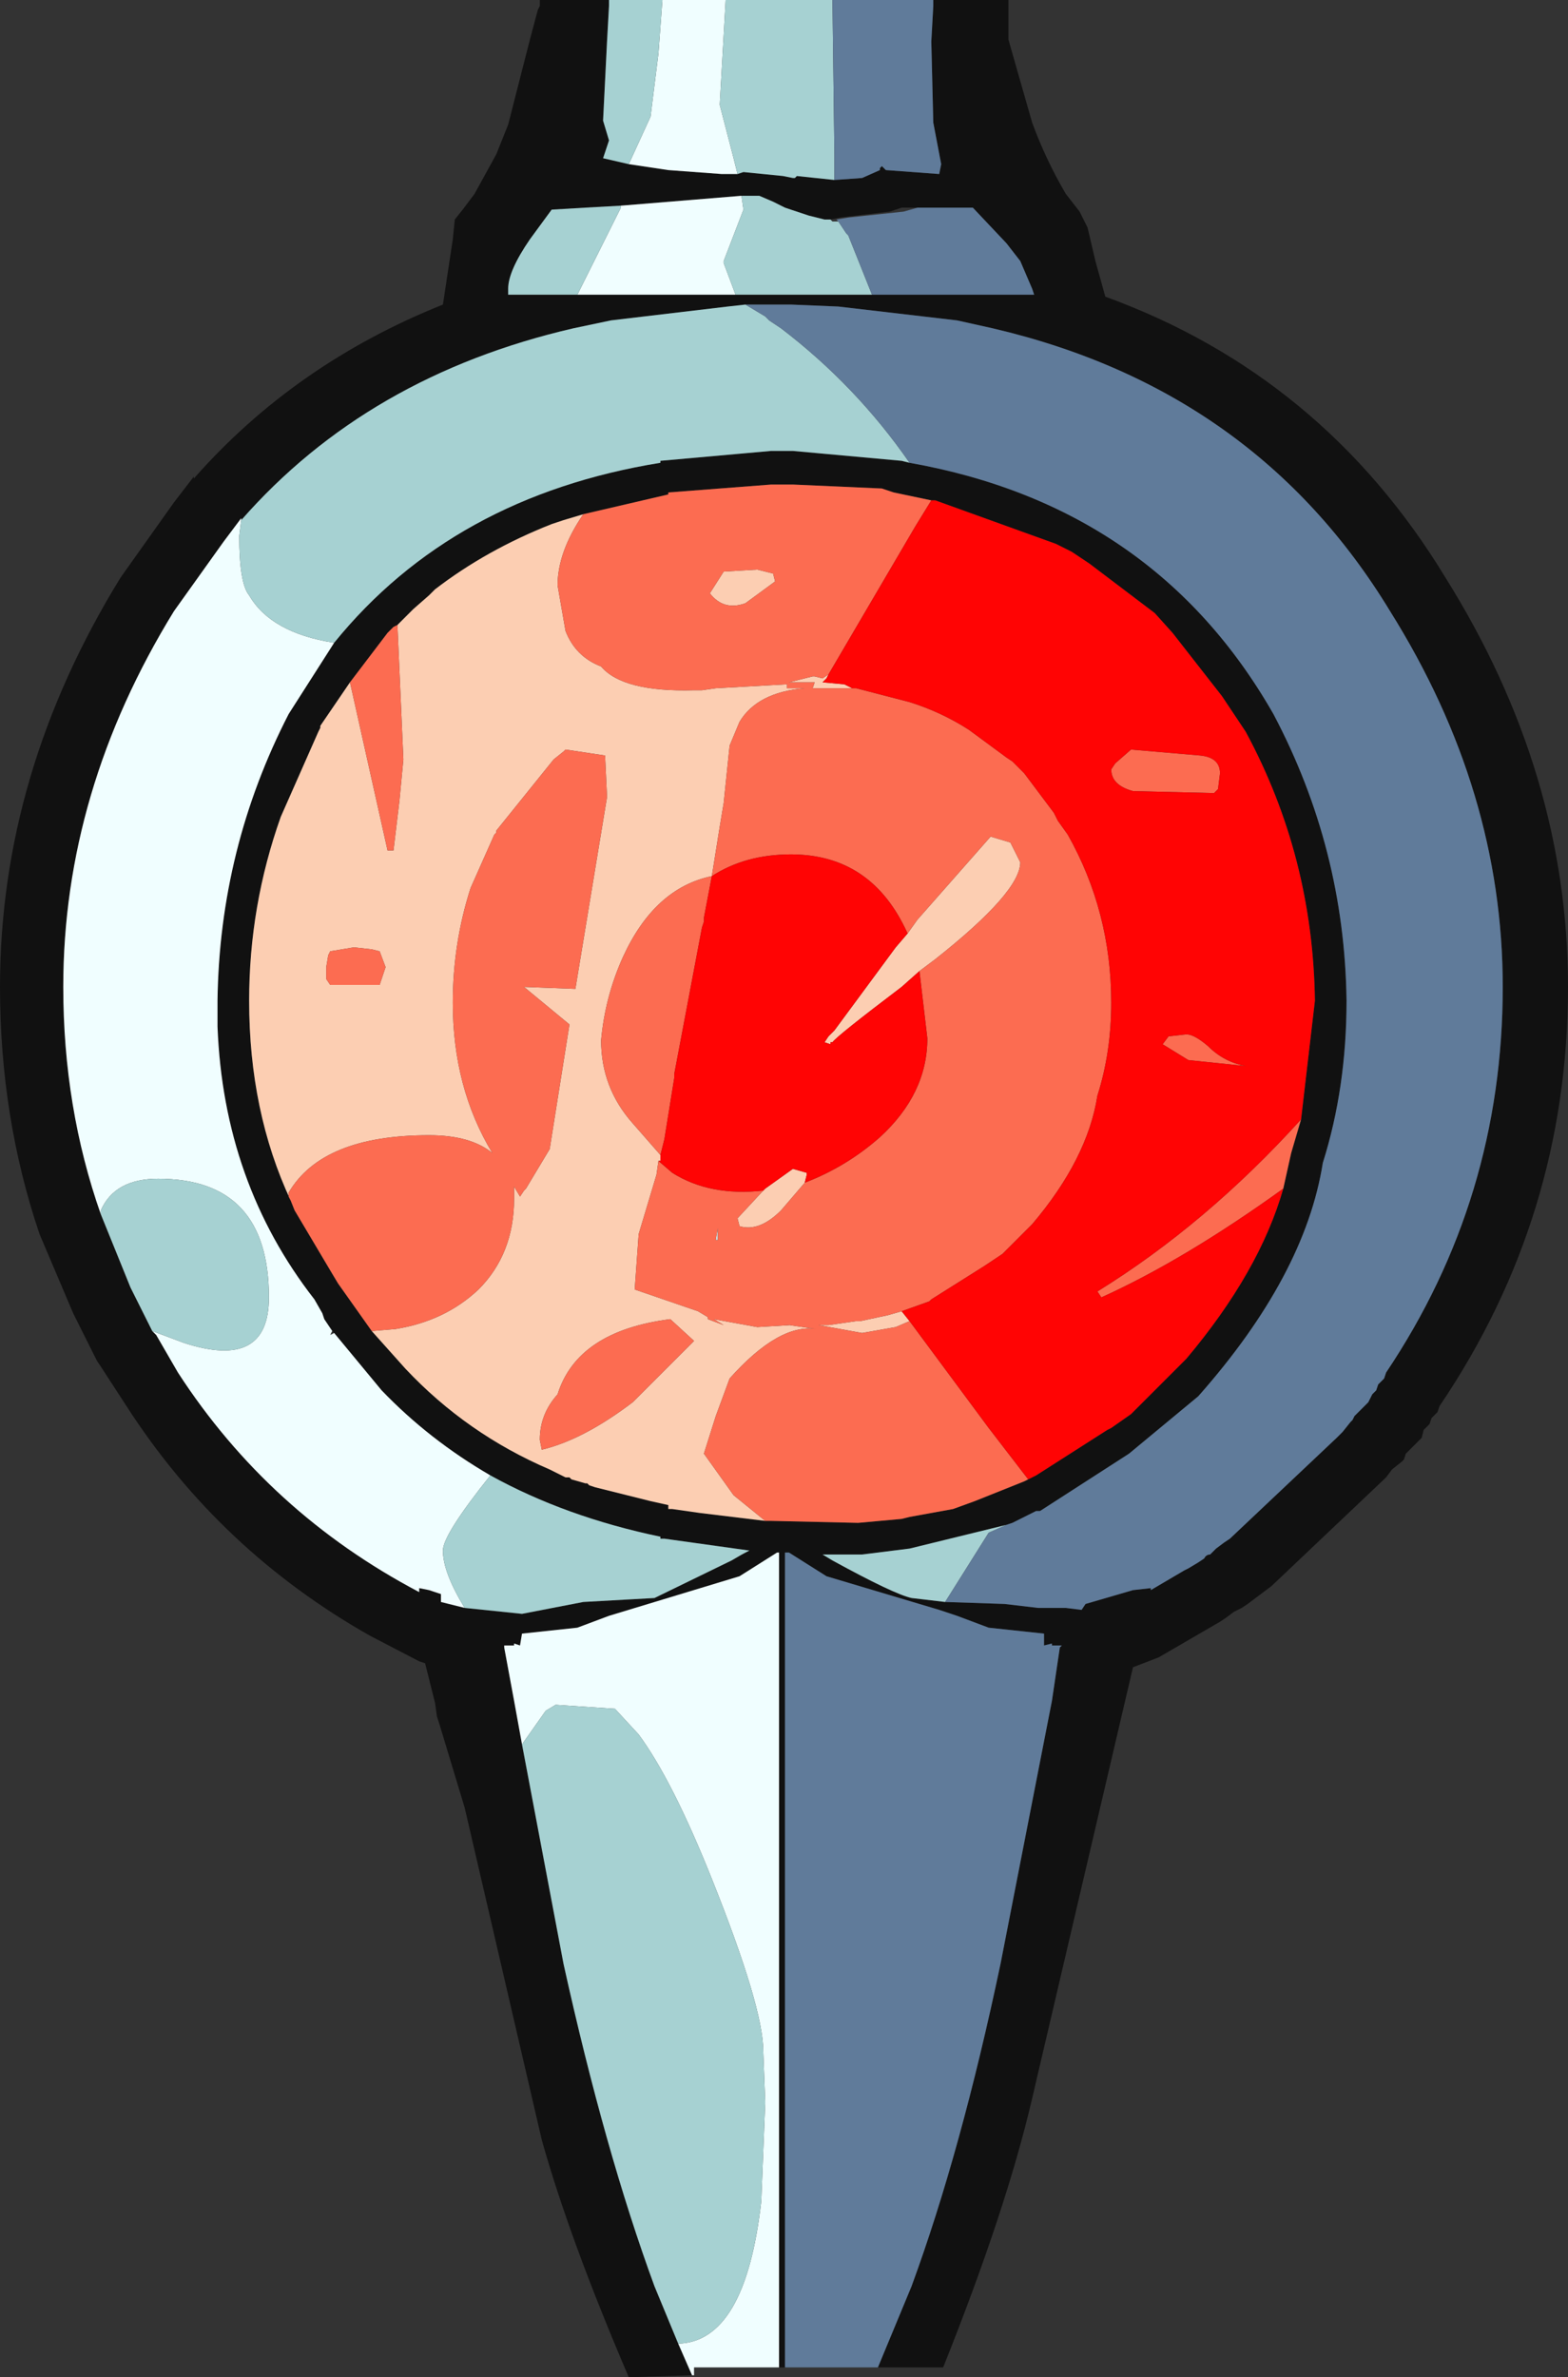 <?xml version="1.0" encoding="UTF-8" standalone="no"?>
<svg xmlns:ffdec="https://www.free-decompiler.com/flash" xmlns:xlink="http://www.w3.org/1999/xlink" ffdec:objectType="frame" height="60.1px" width="39.65px" xmlns="http://www.w3.org/2000/svg">
  <rect width="100%" height="100%" fill="#333333" stroke="none"/>
  <g transform="matrix(1.0, 0.0, 0.0, 1.0, -1.8, 21.6)">
    <use ffdec:characterId="704" height="60.1" transform="matrix(1.0, 0.0, 0.0, 1.0, 1.8, -21.6)" width="39.65" xlink:href="#shape0"/>
  </g>
  <defs>
    <g id="shape0" transform="matrix(1.0, 0.0, 0.0, 1.0, -1.8, 21.6)">
      <path d="M19.3 38.45 L17.7 38.5 Q16.2 35.0 15.5 32.5 L13.55 24.1 12.9 21.95 12.85 21.8 12.8 21.45 12.55 20.45 12.4 20.4 11.15 19.75 Q7.35 17.6 5.0 13.95 L4.35 12.95 4.25 12.8 3.65 11.6 2.8 9.6 Q1.8 6.65 1.8 3.35 1.8 -2.05 4.85 -7.0 L6.2 -8.9 6.7 -9.55 6.7 -9.5 Q9.25 -12.4 13.0 -13.9 L13.25 -15.55 13.3 -16.05 13.5 -16.3 13.8 -16.7 14.35 -17.7 14.65 -18.45 15.2 -20.6 15.4 -21.35 15.45 -21.45 15.45 -21.6 17.2 -21.6 17.2 -21.45 17.15 -20.55 17.05 -18.55 17.2 -18.05 17.05 -17.6 17.7 -17.45 18.7 -17.3 20.05 -17.2 20.3 -17.2 20.45 -17.2 20.6 -17.25 21.6 -17.15 21.85 -17.1 21.9 -17.1 21.95 -17.15 22.9 -17.05 23.6 -17.1 24.05 -17.3 24.05 -17.35 24.1 -17.4 24.2 -17.3 25.55 -17.2 25.6 -17.45 25.4 -18.5 25.35 -20.55 25.4 -21.45 25.4 -21.6 27.3 -21.6 27.3 -21.4 27.3 -21.25 27.3 -20.6 27.9 -18.5 Q28.25 -17.55 28.75 -16.7 L29.1 -16.25 29.3 -15.85 29.5 -15.0 29.75 -14.1 Q35.25 -12.1 38.35 -7.0 41.45 -2.05 41.45 3.35 41.45 9.15 38.2 13.95 L38.15 14.1 38.0 14.25 37.95 14.4 37.8 14.55 37.75 14.75 37.55 14.95 37.35 15.15 37.3 15.3 37.25 15.35 37.0 15.55 36.85 15.75 33.95 18.5 33.75 18.65 33.55 18.8 33.35 18.95 33.2 19.05 33.0 19.15 32.8 19.3 32.65 19.4 31.1 20.3 30.45 20.55 27.9 31.45 Q27.25 34.25 25.65 38.25 L24.0 38.25 24.85 36.2 Q26.1 32.8 27.1 28.05 L28.4 21.4 28.6 20.05 28.65 20.0 28.4 20.0 28.4 19.95 28.2 20.0 28.2 19.7 26.8 19.55 26.0 19.25 25.55 19.1 22.7 18.25 21.75 17.65 21.65 17.65 21.65 38.25 21.5 38.25 21.5 17.65 21.45 17.65 20.5 18.25 17.2 19.25 16.4 19.55 15.0 19.7 14.95 20.0 14.8 19.95 14.8 20.0 14.55 20.0 14.55 20.05 14.8 21.4 15.0 22.5 16.05 28.05 Q17.1 32.8 18.35 36.2 L18.95 37.65 19.3 38.45 M17.5 -16.4 L16.6 -16.35 15.75 -16.3 15.2 -15.55 Q14.65 -14.75 14.65 -14.3 L14.65 -14.15 16.4 -14.15 20.4 -14.15 23.85 -14.15 27.95 -14.15 27.9 -14.3 27.6 -15.0 27.25 -15.45 26.4 -16.35 25.0 -16.35 24.6 -16.35 24.3 -16.25 23.05 -16.1 22.8 -16.05 22.65 -16.05 22.25 -16.15 21.95 -16.25 21.8 -16.3 21.65 -16.35 21.35 -16.5 21.0 -16.65 20.95 -16.65 20.65 -16.65 20.55 -16.65 17.5 -16.4 M20.65 -13.9 L20.2 -13.85 17.25 -13.5 16.3 -13.3 Q11.1 -12.1 7.9 -8.45 L7.9 -8.5 7.45 -7.9 6.2 -6.15 Q3.4 -1.6 3.4 3.35 3.4 6.4 4.35 9.1 L5.1 10.95 5.65 12.05 5.75 12.15 6.3 13.1 Q8.6 16.65 12.4 18.65 L12.4 18.55 12.65 18.6 12.95 18.7 12.95 18.9 13.15 18.95 13.55 19.05 15.0 19.2 16.55 18.9 18.35 18.8 20.3 17.85 Q20.55 17.7 20.75 17.6 L18.6 17.3 18.5 17.3 18.5 17.25 Q16.1 16.75 14.2 15.7 12.65 14.8 11.45 13.55 L10.25 12.1 10.0 11.75 9.95 11.6 9.75 11.25 Q7.45 8.3 7.3 4.35 L7.3 3.7 Q7.35 -0.15 9.1 -3.55 L10.25 -5.35 Q13.25 -9.05 18.5 -9.9 L18.5 -9.95 21.3 -10.2 21.35 -10.2 21.5 -10.2 21.65 -10.2 21.85 -10.2 24.6 -9.95 24.8 -9.9 Q31.0 -8.8 34.0 -3.55 35.8 -0.15 35.85 3.7 35.85 5.9 35.25 7.8 34.8 10.65 32.1 13.7 L30.35 15.15 28.1 16.6 28.0 16.6 27.4 16.9 27.25 16.95 24.8 17.55 23.6 17.7 22.6 17.7 22.85 17.85 Q24.4 18.7 24.85 18.8 L25.7 18.9 27.2 18.95 28.05 19.05 28.75 19.05 29.15 19.1 29.25 18.95 30.45 18.6 30.9 18.55 30.9 18.6 31.75 18.1 31.85 18.05 32.1 17.9 32.25 17.8 Q32.3 17.7 32.4 17.7 L32.55 17.55 32.75 17.4 32.9 17.3 35.6 14.75 35.75 14.6 35.95 14.35 36.0 14.3 36.05 14.2 36.2 14.05 36.4 13.85 36.5 13.65 36.6 13.55 36.65 13.4 36.8 13.25 36.85 13.1 Q39.8 8.7 39.8 3.35 39.8 -1.6 36.95 -6.15 33.55 -11.75 26.9 -13.3 L26.0 -13.5 23.0 -13.85 21.8 -13.9 21.35 -13.9 20.65 -13.9 M10.65 -4.35 L9.9 -3.25 9.9 -3.2 9.85 -3.1 8.9 -0.95 Q8.1 1.3 8.1 3.7 8.1 6.5 9.15 8.75 L9.25 9.0 10.2 10.6 10.35 10.85 11.2 12.05 12.05 13.0 Q13.6 14.65 15.7 15.55 L16.1 15.75 16.2 15.75 16.25 15.8 16.6 15.9 16.65 15.9 16.7 15.95 16.85 16.0 18.25 16.35 18.7 16.45 18.7 16.55 18.8 16.55 19.5 16.65 21.15 16.85 21.3 16.85 23.5 16.9 24.6 16.8 24.8 16.75 25.9 16.55 26.45 16.35 27.7 15.85 28.0 15.7 29.8 14.55 29.9 14.5 30.4 14.15 31.45 13.1 31.8 12.75 Q33.65 10.55 34.25 8.45 L34.45 7.55 34.7 6.7 35.05 3.7 Q35.0 0.05 33.3 -3.1 L32.9 -3.7 32.7 -4.0 31.45 -5.6 31.0 -6.1 29.35 -7.35 28.9 -7.65 28.5 -7.85 25.45 -8.95 25.35 -8.95 24.4 -9.15 24.1 -9.25 21.85 -9.35 21.65 -9.35 21.5 -9.35 21.35 -9.35 21.3 -9.35 18.7 -9.15 18.7 -9.1 16.55 -8.6 16.05 -8.45 15.9 -8.4 15.75 -8.35 Q14.1 -7.7 12.8 -6.7 L12.65 -6.55 12.25 -6.2 11.85 -5.8 11.75 -5.75 11.6 -5.6 10.65 -4.35" fill="#111111" fill-rule="evenodd" stroke="none"/>
      <path d="M19.95 9.45 L19.95 9.5 19.95 9.75 19.9 9.75 19.95 9.45" fill="#d0f0f0" fill-rule="evenodd" stroke="none"/>
      <path d="M18.55 -21.6 L20.15 -21.6 20.0 -18.95 20.35 -17.6 20.45 -17.2 20.3 -17.2 20.05 -17.2 18.7 -17.3 17.7 -17.45 18.25 -18.65 18.45 -20.25 18.55 -21.6 M21.5 38.25 L19.35 38.25 19.35 38.45 19.3 38.45 18.95 37.65 Q20.65 37.6 21.05 34.05 L21.15 31.55 21.1 30.25 Q21.1 29.15 19.8 25.9 18.8 23.4 17.95 22.25 L17.35 21.6 15.85 21.5 15.6 21.65 15.0 22.5 14.8 21.4 14.55 20.05 14.55 20.0 14.8 20.0 14.8 19.95 14.95 20.0 15.0 19.7 16.4 19.55 17.2 19.25 20.5 18.25 21.45 17.65 21.5 17.65 21.5 38.25 M16.4 -14.15 L17.25 -15.85 17.5 -16.35 17.5 -16.4 20.55 -16.65 20.6 -16.3 20.35 -15.65 20.1 -15.0 20.1 -14.95 20.4 -14.15 16.4 -14.15 M7.9 -8.45 L7.85 -8.05 Q7.85 -6.85 8.1 -6.55 8.65 -5.6 10.25 -5.35 L9.1 -3.55 Q7.35 -0.15 7.3 3.7 L7.3 4.35 Q7.45 8.3 9.75 11.25 L9.95 11.6 10.0 11.75 10.2 12.05 10.15 12.15 10.25 12.1 11.45 13.55 Q12.65 14.8 14.2 15.7 13.0 17.2 13.0 17.6 13.0 18.15 13.55 19.05 L13.15 18.95 12.95 18.9 12.95 18.7 12.65 18.6 12.4 18.55 12.4 18.65 Q8.6 16.65 6.3 13.1 L5.75 12.15 5.65 12.05 6.45 12.35 Q8.6 13.05 8.6 11.2 8.6 8.2 5.8 8.2 4.7 8.2 4.35 9.0 L4.35 9.1 Q3.4 6.4 3.4 3.35 3.4 -1.6 6.2 -6.15 L7.45 -7.9 7.9 -8.5 7.9 -8.45" fill="#f0feff" fill-rule="evenodd" stroke="none"/>
      <path d="M17.2 -21.6 L18.55 -21.6 18.45 -20.25 18.25 -18.65 17.7 -17.45 17.05 -17.6 17.2 -18.05 17.05 -18.55 17.15 -20.55 17.2 -21.45 17.2 -21.6 M20.15 -21.6 L22.85 -21.6 22.9 -17.65 22.9 -17.05 21.95 -17.15 21.9 -17.1 21.85 -17.1 21.6 -17.15 20.6 -17.25 20.45 -17.2 20.35 -17.6 20.0 -18.95 20.15 -21.6 M18.95 37.65 L18.35 36.2 Q17.1 32.8 16.05 28.05 L15.0 22.5 15.6 21.65 15.85 21.5 17.35 21.6 17.95 22.25 Q18.8 23.4 19.8 25.9 21.1 29.15 21.1 30.25 L21.15 31.55 21.05 34.05 Q20.65 37.6 18.95 37.65 M16.4 -14.15 L14.65 -14.15 14.65 -14.3 Q14.65 -14.75 15.2 -15.55 L15.75 -16.3 16.6 -16.35 17.5 -16.4 17.5 -16.35 17.25 -15.85 16.4 -14.15 M20.55 -16.65 L20.65 -16.65 20.95 -16.65 21.0 -16.65 21.35 -16.5 21.65 -16.35 21.8 -16.3 21.95 -16.25 22.25 -16.15 22.65 -16.05 22.8 -16.05 22.85 -16.0 23.0 -16.0 23.2 -15.7 23.25 -15.65 23.85 -14.15 20.4 -14.15 20.1 -14.95 20.1 -15.0 20.35 -15.65 20.6 -16.3 20.55 -16.65 M7.9 -8.45 Q11.1 -12.1 16.3 -13.3 L17.25 -13.5 20.2 -13.85 20.65 -13.9 21.15 -13.6 21.25 -13.5 21.55 -13.3 Q23.45 -11.85 24.8 -9.9 L24.6 -9.95 21.85 -10.2 21.65 -10.2 21.5 -10.2 21.35 -10.2 21.3 -10.2 18.5 -9.95 18.5 -9.9 Q13.25 -9.05 10.25 -5.35 8.65 -5.6 8.1 -6.55 7.85 -6.85 7.85 -8.05 L7.9 -8.45 M25.7 18.9 L24.85 18.8 Q24.4 18.7 22.85 17.85 L22.6 17.7 23.6 17.7 24.8 17.55 27.25 16.95 26.8 17.15 25.7 18.9 M4.35 9.1 L4.35 9.0 Q4.7 8.2 5.8 8.2 8.6 8.2 8.6 11.2 8.6 13.05 6.45 12.35 L5.65 12.05 5.1 10.95 4.35 9.1 M13.55 19.05 Q13.0 18.15 13.0 17.6 13.0 17.2 14.2 15.7 16.1 16.75 18.5 17.25 L18.5 17.3 18.6 17.3 20.75 17.6 Q20.55 17.7 20.3 17.85 L18.35 18.8 16.55 18.9 15.0 19.2 13.55 19.05" fill="#a6d1d2" fill-rule="evenodd" stroke="none"/>
      <path d="M22.85 -21.6 L25.4 -21.6 25.4 -21.45 25.35 -20.55 25.4 -18.5 25.6 -17.45 25.55 -17.2 24.2 -17.3 24.1 -17.4 24.05 -17.35 24.05 -17.3 23.6 -17.1 22.9 -17.05 22.9 -17.65 22.85 -21.6 M24.0 38.25 L21.65 38.25 21.65 17.65 21.75 17.65 22.7 18.25 25.55 19.1 26.0 19.25 26.8 19.55 28.2 19.7 28.2 20.0 28.4 19.95 28.4 20.0 28.65 20.0 28.6 20.05 28.4 21.4 27.1 28.05 Q26.1 32.8 24.85 36.2 L24.0 38.25 M25.0 -16.35 L26.4 -16.35 27.25 -15.45 27.6 -15.0 27.9 -14.3 27.95 -14.15 23.85 -14.15 23.25 -15.65 23.2 -15.7 23.0 -16.0 22.95 -16.05 23.25 -16.1 24.65 -16.25 25.0 -16.35 M24.8 -9.9 Q23.45 -11.85 21.55 -13.3 L21.25 -13.5 21.15 -13.6 20.65 -13.9 21.35 -13.9 21.8 -13.9 23.0 -13.85 26.0 -13.5 26.9 -13.3 Q33.55 -11.75 36.95 -6.15 39.8 -1.6 39.8 3.35 39.8 8.7 36.85 13.1 L36.8 13.25 36.65 13.4 36.6 13.55 36.5 13.65 36.4 13.85 36.2 14.05 36.05 14.2 36.0 14.3 35.95 14.35 35.75 14.6 35.6 14.75 32.9 17.3 32.75 17.4 32.55 17.55 32.4 17.7 Q32.3 17.7 32.25 17.8 L32.1 17.9 31.85 18.05 31.75 18.1 30.9 18.6 30.9 18.55 30.45 18.6 29.25 18.95 29.15 19.1 28.75 19.05 28.05 19.05 27.2 18.95 25.7 18.9 26.8 17.15 27.25 16.95 27.4 16.9 28.0 16.6 28.1 16.6 30.35 15.15 32.1 13.7 Q34.8 10.65 35.25 7.8 35.85 5.9 35.85 3.7 35.8 -0.15 34.0 -3.55 31.0 -8.8 24.8 -9.9" fill="#607b9a" fill-rule="evenodd" stroke="none"/>
      <path d="M9.15 8.75 Q8.1 6.5 8.1 3.7 8.1 1.3 8.9 -0.95 L9.85 -3.1 9.9 -3.2 9.9 -3.25 10.65 -4.35 11.6 -0.1 11.75 -0.1 11.9 -1.35 12.0 -2.4 11.85 -5.8 12.25 -6.2 12.65 -6.55 12.8 -6.7 Q14.1 -7.7 15.75 -8.35 L15.9 -8.4 16.05 -8.45 16.55 -8.6 Q15.9 -7.65 15.9 -6.8 L16.1 -5.65 Q16.35 -5.0 17.0 -4.75 17.55 -4.1 19.35 -4.15 L19.55 -4.15 19.9 -4.2 21.7 -4.3 21.7 -4.2 22.15 -4.2 Q20.95 -4.1 20.5 -3.35 L20.25 -2.75 20.1 -1.3 20.0 -0.7 19.8 0.55 Q18.35 0.85 17.55 2.6 17.1 3.6 17.0 4.7 17.0 5.9 17.8 6.8 L18.5 7.6 18.5 7.65 18.5 7.75 18.45 7.75 18.4 8.1 17.95 9.6 17.85 11.0 19.45 11.55 19.7 11.7 19.7 11.75 20.1 11.9 19.85 11.75 20.95 11.95 21.8 11.9 21.75 11.9 22.45 12.0 Q21.5 11.85 20.25 13.25 L19.9 14.2 19.6 15.15 20.35 16.2 21.15 16.85 19.5 16.65 18.8 16.55 18.7 16.55 18.7 16.45 18.25 16.35 16.85 16.0 16.7 15.95 16.65 15.9 16.6 15.9 16.25 15.8 16.2 15.75 16.1 15.75 15.7 15.55 Q13.6 14.65 12.05 13.0 L11.2 12.05 11.8 12.0 Q13.05 11.8 13.9 11.0 14.8 10.1 14.8 8.7 L14.8 8.4 14.95 8.65 15.05 8.5 15.1 8.45 15.7 7.45 16.2 4.3 15.05 3.35 16.35 3.4 17.15 -1.45 17.1 -2.5 16.1 -2.65 16.05 -2.6 15.8 -2.4 14.35 -0.6 14.35 -0.55 14.3 -0.5 13.7 0.85 Q13.25 2.25 13.25 3.75 13.25 5.9 14.25 7.55 13.7 7.1 12.65 7.1 9.95 7.1 9.1 8.55 L9.1 8.65 9.15 8.75 M19.75 -6.6 L20.1 -7.15 20.95 -7.2 21.35 -7.1 21.4 -6.9 20.65 -6.35 Q20.1 -6.15 19.75 -6.6 M24.75 2.0 L25.0 1.65 26.85 -0.45 27.35 -0.3 27.6 0.2 Q27.6 0.95 25.45 2.65 L25.05 2.95 24.6 3.35 Q22.95 4.6 22.85 4.75 L22.8 4.75 22.8 4.8 22.65 4.75 22.75 4.6 22.9 4.45 24.45 2.35 24.75 2.0 M22.15 8.3 L21.55 9.0 Q21.0 9.55 20.5 9.4 L20.45 9.2 21.1 8.5 21.15 8.45 21.85 7.95 22.2 8.05 22.2 8.1 22.15 8.3 M22.75 -4.55 L22.7 -4.45 22.6 -4.35 23.15 -4.3 23.35 -4.2 22.55 -4.2 22.35 -4.2 22.4 -4.35 21.75 -4.35 22.35 -4.5 22.4 -4.5 22.6 -4.45 22.75 -4.55 M24.6 11.55 L24.8 11.8 24.45 11.95 23.6 12.1 22.5 11.9 22.75 11.9 23.45 11.8 23.55 11.8 24.25 11.65 24.6 11.55 M11.4 2.45 L11.2 2.4 10.75 2.35 10.15 2.45 10.1 2.55 10.05 2.85 10.05 3.15 10.15 3.3 11.4 3.3 11.55 2.85 11.4 2.45 M19.35 12.3 L18.75 11.75 Q16.4 12.05 15.9 13.65 15.45 14.15 15.45 14.8 L15.5 15.05 Q16.55 14.8 17.8 13.85 L19.35 12.3" fill="#fcceb2" fill-rule="evenodd" stroke="none"/>
      <path d="M10.65 -4.35 L11.6 -5.6 11.75 -5.75 11.85 -5.8 12.0 -2.4 11.9 -1.35 11.75 -0.1 11.6 -0.1 10.65 -4.35 M16.55 -8.6 L18.7 -9.1 18.7 -9.15 21.3 -9.35 21.35 -9.35 21.5 -9.35 21.65 -9.35 21.85 -9.35 24.1 -9.25 24.4 -9.15 25.35 -8.95 24.95 -8.3 22.75 -4.55 22.6 -4.45 22.4 -4.5 22.35 -4.5 21.75 -4.35 22.4 -4.35 22.35 -4.2 22.55 -4.2 23.35 -4.2 23.45 -4.2 24.8 -3.85 Q25.6 -3.6 26.3 -3.15 L27.25 -2.45 27.4 -2.35 27.7 -2.05 28.45 -1.05 28.55 -0.85 28.8 -0.5 Q29.9 1.45 29.9 3.75 29.9 5.0 29.55 6.1 29.3 7.7 27.9 9.35 L27.7 9.55 27.15 10.1 26.7 10.4 25.35 11.25 25.3 11.3 24.6 11.55 24.25 11.65 23.55 11.8 23.45 11.8 22.75 11.9 22.5 11.9 23.6 12.1 24.45 11.95 24.8 11.8 26.8 14.5 27.8 15.8 28.0 15.7 27.7 15.85 26.45 16.35 25.9 16.55 24.8 16.75 24.6 16.8 23.5 16.9 21.3 16.85 21.15 16.85 20.35 16.2 19.6 15.15 19.9 14.2 20.25 13.25 Q21.5 11.85 22.45 12.0 L21.75 11.9 21.8 11.9 20.95 11.95 19.85 11.75 20.1 11.9 19.7 11.75 19.7 11.7 19.45 11.55 17.85 11.0 17.95 9.6 18.4 8.1 18.45 7.75 18.8 8.05 Q19.75 8.65 21.1 8.5 L20.45 9.2 20.5 9.4 Q21.0 9.55 21.55 9.0 L22.15 8.3 Q23.2 7.9 24.05 7.15 25.25 6.05 25.25 4.65 L25.05 2.95 25.45 2.65 Q27.6 0.95 27.6 0.2 L27.35 -0.3 26.85 -0.45 25.0 1.65 24.75 2.0 Q23.85 0.0 21.8 0.0 20.65 0.0 19.8 0.55 L20.0 -0.7 20.1 -1.3 20.25 -2.75 20.5 -3.35 Q20.95 -4.1 22.15 -4.2 L21.7 -4.2 21.7 -4.3 19.9 -4.2 19.55 -4.15 19.35 -4.15 Q17.55 -4.1 17.0 -4.75 16.35 -5.0 16.1 -5.65 L15.9 -6.8 Q15.9 -7.65 16.55 -8.6 M34.7 6.7 L34.45 7.55 34.25 8.45 Q31.75 10.25 29.65 11.2 L29.55 11.05 Q32.3 9.35 34.7 6.7 M11.2 12.05 L10.35 10.85 10.2 10.6 9.25 9.0 9.15 8.75 9.1 8.65 9.1 8.55 Q9.95 7.1 12.65 7.1 13.7 7.1 14.25 7.55 13.25 5.9 13.25 3.75 13.25 2.25 13.7 0.85 L14.3 -0.5 14.35 -0.55 14.35 -0.6 15.8 -2.4 16.05 -2.6 16.1 -2.65 17.1 -2.5 17.15 -1.45 16.35 3.4 15.05 3.35 16.2 4.3 15.7 7.45 15.1 8.45 15.05 8.5 14.95 8.65 14.8 8.4 14.8 8.7 Q14.8 10.1 13.9 11.0 13.05 11.8 11.8 12.0 L11.2 12.05 M19.75 -6.6 Q20.1 -6.15 20.65 -6.35 L21.4 -6.9 21.35 -7.1 20.95 -7.2 20.1 -7.15 19.75 -6.6 M29.9 -2.15 L30.0 -2.3 30.4 -2.65 32.15 -2.5 Q32.65 -2.45 32.65 -2.05 L32.6 -1.65 32.5 -1.55 30.45 -1.6 Q29.9 -1.75 29.9 -2.15 M31.85 5.2 L31.2 4.8 31.35 4.6 31.8 4.55 Q32.0 4.55 32.35 4.85 32.75 5.25 33.3 5.35 L31.85 5.2 M19.8 0.55 L19.6 1.6 19.6 1.7 19.55 1.85 18.85 5.55 18.85 5.65 18.6 7.2 18.5 7.6 17.8 6.8 Q17.0 5.9 17.0 4.7 17.1 3.6 17.55 2.6 18.35 0.85 19.8 0.55 M11.4 2.45 L11.55 2.85 11.4 3.3 10.15 3.3 10.05 3.15 10.05 2.85 10.1 2.55 10.15 2.45 10.75 2.35 11.2 2.4 11.4 2.45 M19.95 9.45 L19.9 9.75 19.95 9.75 19.95 9.5 19.95 9.45 M19.35 12.3 L17.8 13.85 Q16.55 14.8 15.5 15.05 L15.45 14.8 Q15.45 14.15 15.9 13.65 16.4 12.05 18.75 11.75 L19.35 12.3" fill="#fc6c51" fill-rule="evenodd" stroke="none"/>
      <path d="M25.35 -8.95 L25.45 -8.95 28.5 -7.85 28.9 -7.65 29.35 -7.35 31.0 -6.1 31.45 -5.6 32.7 -4.0 32.9 -3.7 33.3 -3.1 Q35.0 0.05 35.05 3.7 L34.7 6.7 Q32.3 9.35 29.55 11.05 L29.65 11.2 Q31.75 10.25 34.25 8.45 33.65 10.55 31.8 12.75 L31.45 13.1 30.4 14.15 29.9 14.5 29.8 14.55 28.0 15.7 27.8 15.8 26.8 14.5 24.8 11.8 24.6 11.55 25.3 11.3 25.35 11.25 26.7 10.4 27.15 10.1 27.7 9.55 27.9 9.35 Q29.3 7.7 29.55 6.1 29.9 5.0 29.9 3.75 29.9 1.45 28.8 -0.5 L28.55 -0.85 28.45 -1.05 27.7 -2.05 27.4 -2.35 27.25 -2.45 26.3 -3.15 Q25.6 -3.6 24.8 -3.85 L23.45 -4.2 23.35 -4.2 23.15 -4.3 22.6 -4.35 22.7 -4.45 22.75 -4.55 24.95 -8.3 25.35 -8.95 M19.8 0.55 Q20.65 0.0 21.8 0.0 23.85 0.0 24.75 2.0 L24.45 2.35 22.9 4.45 22.75 4.6 22.65 4.75 22.8 4.8 22.8 4.75 22.85 4.75 Q22.95 4.6 24.6 3.35 L25.05 2.95 25.25 4.65 Q25.25 6.05 24.05 7.15 23.2 7.9 22.15 8.3 L22.2 8.1 22.2 8.05 21.85 7.95 21.15 8.45 21.1 8.5 Q19.75 8.65 18.8 8.05 L18.45 7.75 18.5 7.75 18.5 7.65 18.5 7.6 18.6 7.2 18.85 5.65 18.85 5.55 19.55 1.85 19.6 1.7 19.6 1.6 19.8 0.55 M29.9 -2.15 Q29.9 -1.75 30.45 -1.6 L32.5 -1.55 32.6 -1.65 32.65 -2.05 Q32.65 -2.45 32.15 -2.5 L30.4 -2.65 30.0 -2.3 29.9 -2.15 M31.85 5.2 L33.3 5.35 Q32.75 5.25 32.35 4.85 32.0 4.55 31.8 4.55 L31.35 4.6 31.2 4.8 31.85 5.2" fill="#ff0404" fill-rule="evenodd" stroke="none"/>
    </g>
  </defs>
</svg>
